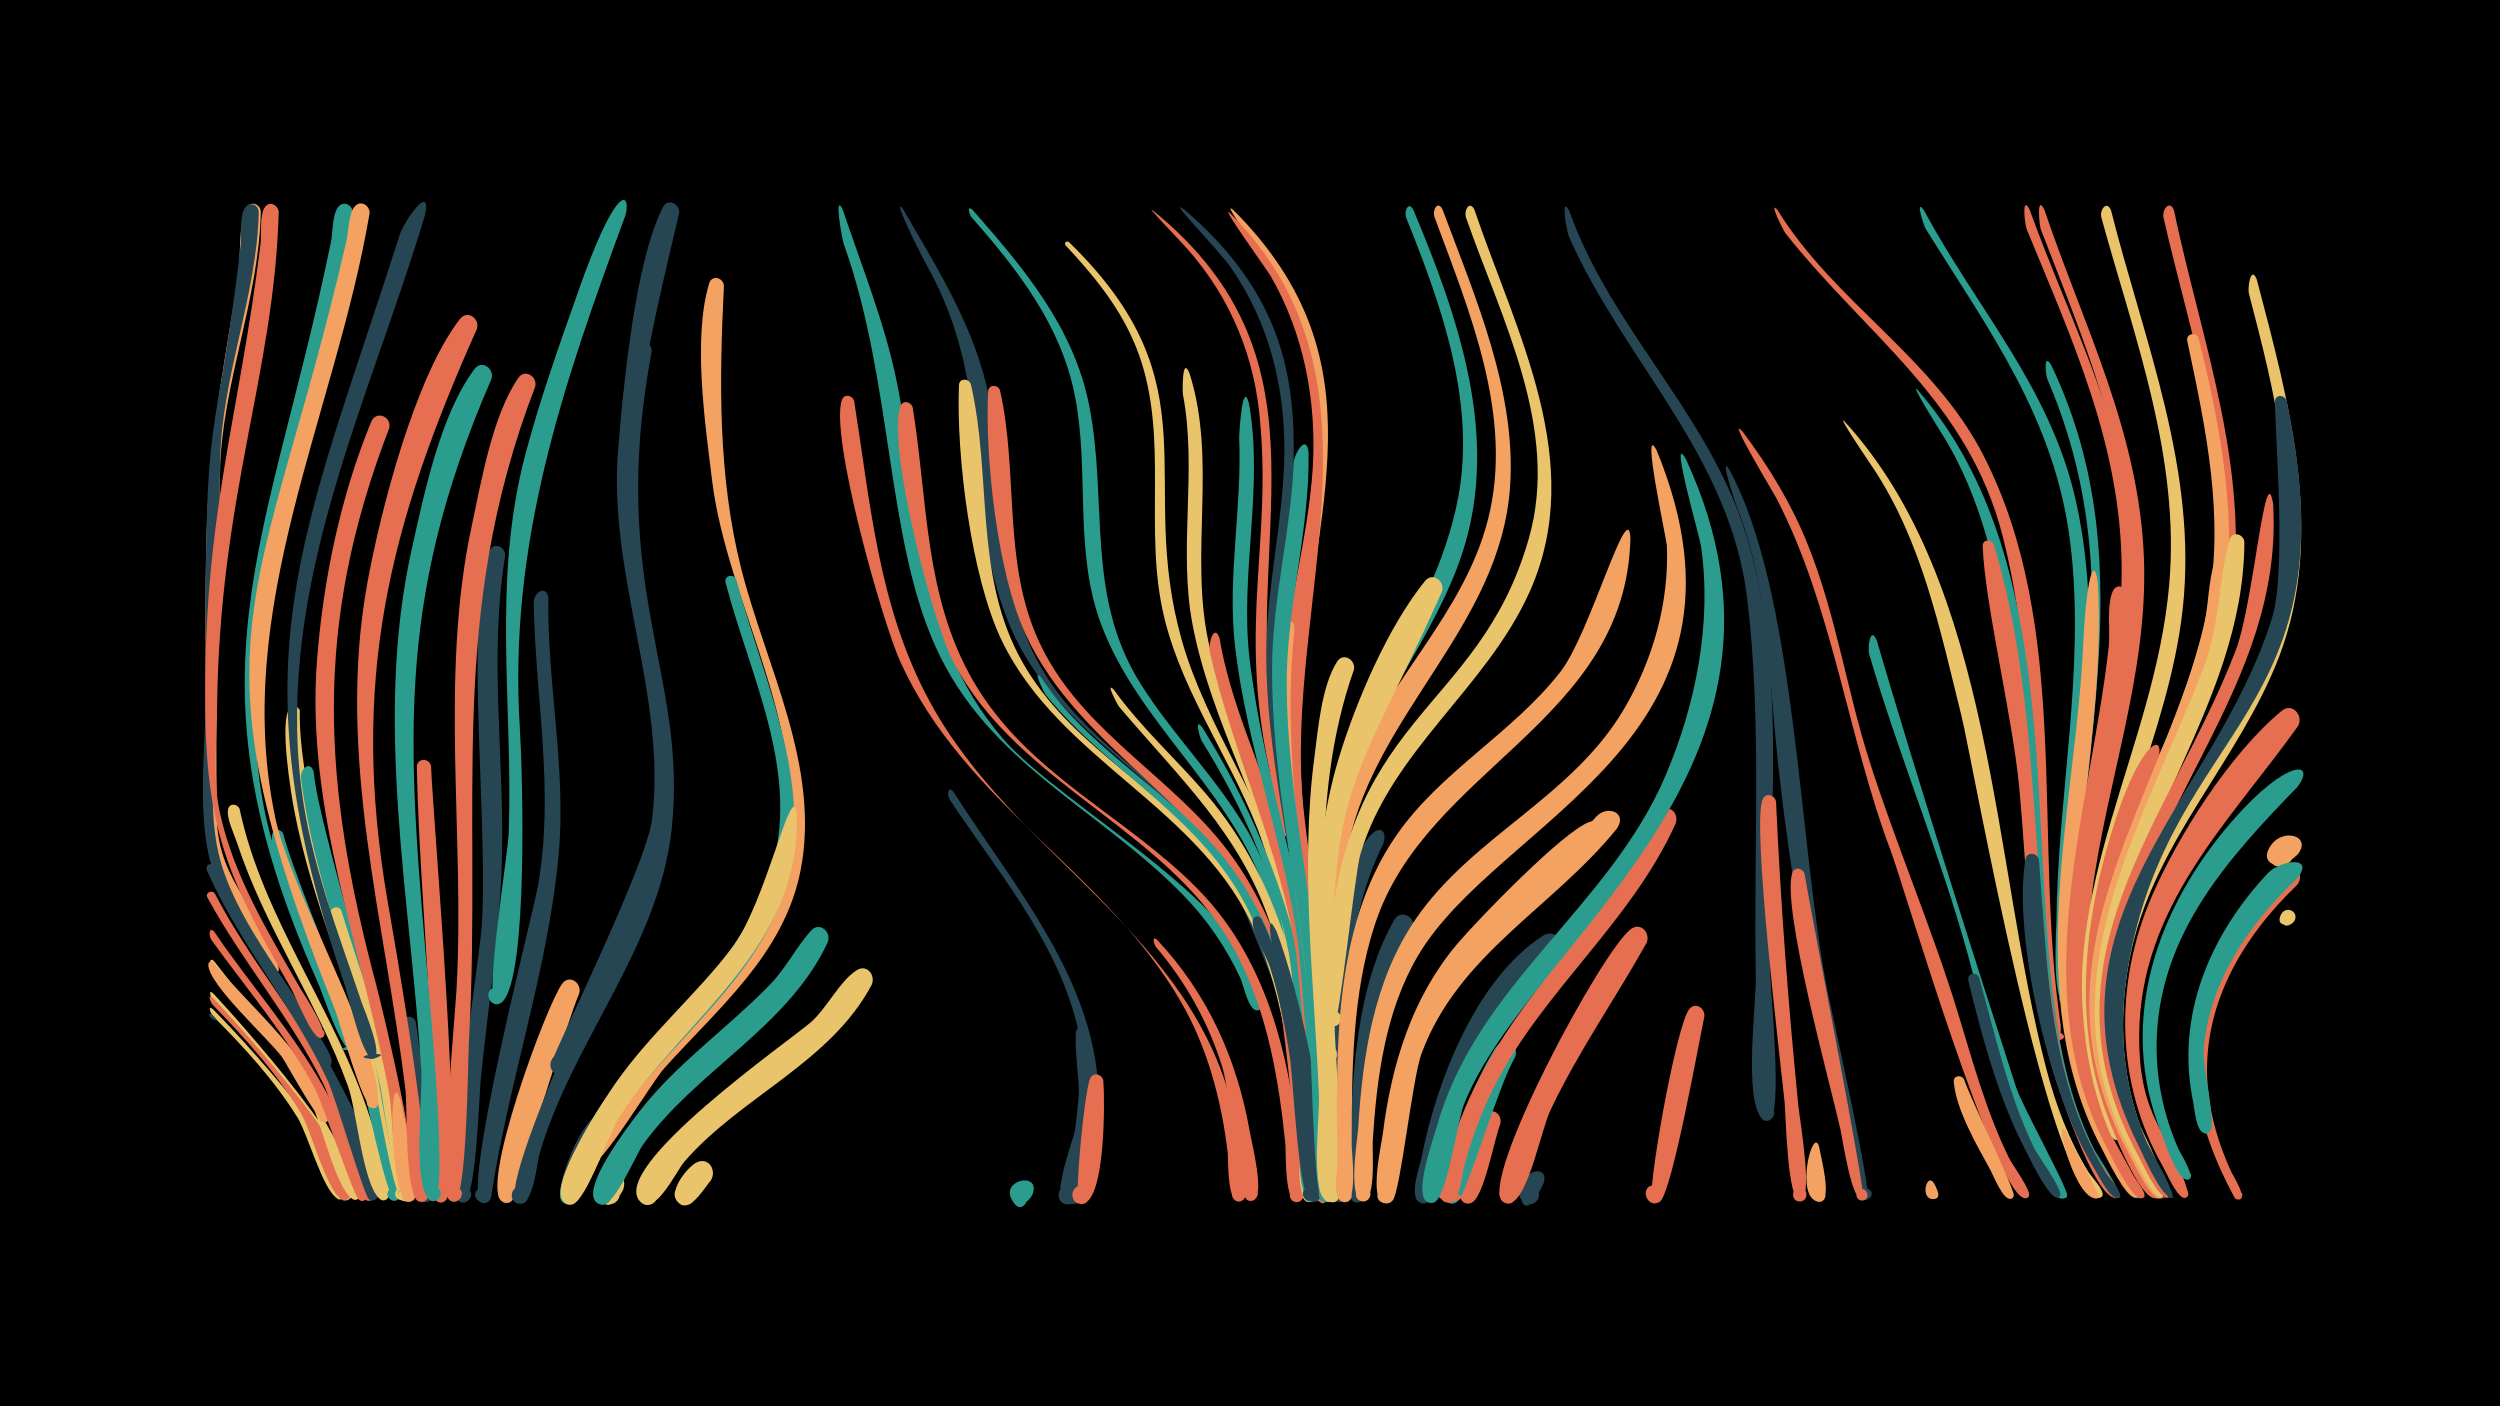 <svg width="1200" height="675" viewBox="-500 -500 1200 675" xmlns="http://www.w3.org/2000/svg"><path d="M-500-500h1200v675h-1200z" fill="#000"/><path d=""  fill="#2a9d8f" /><path d=""  fill="#f4a261" /><path d=""  fill="#e9c46a" /><path d="M-397.9-15.7c8.1 8 76.7 80.5 62.5 90.9-3.7 2.7-5.6-4.9-1.1-4.4 3.8 0.5 1.7 6.5-1.6 4.5-7.1-4.4-14.1-30.8-19.1-38.9-11.3-18.1-25.7-33.8-40.7-48.8-0.8-0.8-2.7-5.4 0-3.3z"  fill="#e9c46a" /><path d=""  fill="#f4a261" /><path d="M-397.7-23.2c8.3 8.8 80.5 88.2 65.2 98.9-3.3 2.3-5.8-3.8-1.9-4.6 4.6-0.8 2.9 7.1-0.9 4.6-7.9-5.2-14.8-34.3-20.4-43.5-11.7-19.2-26.7-35.8-42.1-52.1-1-1-2.5-5.6 0.1-3.3z"  fill="#e9c46a" /><path d=""  fill="#2a9d8f" /><path d="M-397.9-21.1c8.3 8.6 79.7 86.2 64.6 96.8-3.8 2.7-5.7-5.2-1.1-4.5 3.9 0.6 1.6 6.7-1.7 4.5-7.5-4.9-14.4-32.9-19.6-41.6-11.6-19.2-26.7-35.8-42.3-51.9-0.9-1-2.6-5.5 0.1-3.3z"  fill="#e76f51" /><path d="M-396.8-11.6c2.6 3.5-5.3-1.1-1.9-1.9z"  fill="#264653" /><path d="M-397.2-38.6c42.3 52.8 74.4 110.6 69.1 114-4.1 2.6-5.7-5.7-1-4.7 4.1 0.8 1.4 7.1-1.9 4.7-8.4-6-15-38.3-20.8-48.6-12.7-22.6-29.7-41.9-46.2-61.7-1.2-1.5-2-6.3 0.8-3.7z"  fill="#e9c46a" /><path d=""  fill="#f4a261" /><path d="M-397.5-37.9c15.5 19.2 51.1 49.1 55.1 74.4 0.6 3.8-6 2.3-3.8-0.8 1.9-2.7 5.6 1.3 2.7 3-2.9 1.7-18.4-27.3-21-31.1-6.1-8.6-35.9-35.2-35.5-44.7 0.1-1.4 1.7-1.7 2.5-0.8z"  fill="#f4a261" /><path d="M-397.1-52.7c16.8 24.9 37 47.3 51.9 73.7 3.5 6.2 27.6 50.7 20.4 55-3.7 2.2-5.9-4.5-1.7-5 5-0.6 2.7 7.9-1.3 4.8-2.4-1.8-17-45.4-20.9-52.9-13.7-25.9-32.8-48.1-49.8-71.7-1.4-1.9-1.3-6.9 1.4-3.9z"  fill="#e76f51" /><path d="M-396.9-71.1c16.4 31.7 40.3 58.8 56.5 90.7 3.3 6.5 26 52.2 18.8 56.4-3.8 2.2-6-4.8-1.6-5.2 5.1-0.4 2.5 8.1-1.5 4.9-2.6-2.1-16-46.9-19.8-54.8-15.5-32-39-58.9-55.9-90-1.3-2.4 2.1-4 3.5-2z"  fill="#e76f51" /><path d="M-396.6-84.1c6.8 16.5 95.2 149.6 76.7 159.9-4.6 2.5-5.7-6.5-0.7-5.2 4.3 1.1 1 7.7-2.4 4.9-2.4-2-16-49-19.8-57-16.4-35.3-42.2-65.2-57.9-100.7-1.2-2.8 2.7-4.3 4.1-1.9z"  fill="#264653" /><path d="M-374.8-398.4c-0.9 42.4-18.8 83.2-19.6 125.1-1.2 55.3-2.2 110.4-1.5 165.7 0.4 32.2 23.7 45.9 29.7 72.2 0.8 3.3-5.1 2.4-3.3-0.5 2-3.5 5.5 3 1.5 2.8-4.9-0.2-14.9-23.1-17.4-27.5-20.3-36.4-15.4-66-15.8-109.5-0.9-105.2 1.6-112 15.5-196.7 1.4-8.8-0.2-26.1 4.2-33.6 2-3.5 6.5-1.5 6.7 2z"  fill="#f4a261" /><path d="M-385-111.7c11.2 52.7 45.9 96.6 62.4 147.6 1.7 5.3 13.7 37 8 39.9-4.2 2.1-6.1-5.4-1.4-5.6 5.5-0.2 2.2 8.7-1.8 5.2-8.2-7.3-11-42.9-15.3-54.4-14.7-40.3-39.9-75.9-53.2-116.7-1.3-3.9-5.2-11.8-4.2-16 0.8-3 4.5-2.5 5.5 0z"  fill="#e9c46a" /><path d="M-375.8-398.2c-0.9 40.1-17.7 78.8-18.5 118.5-0.8 36.1-1.5 72.2-1.9 108.4-0.2 21.7-4.5 57.5 1.1 81 7.3 30.6 31.6 58.5 46.9 85.4 1.2 2.1 11.5 16.2 5.6 16.6-2.9 0.2-3-4.3-0.2-4.2 2.9 0.1 2.5 4.6-0.3 4.2-4.2-0.6-10.7-18.5-12.9-22.3-13.9-24.3-37.6-51-43.8-78.8-5.5-24.8-1.2-58.2-1.3-81.9-1.2-146.3 4.3-104.6 16.7-211.8 0.5-3.9-1.2-17.1 3.9-18.7 2.6-0.8 4.6 1.2 4.7 3.6z"  fill="#264653" /><path d="M-366.2-398.2c-2.2 77.8-28.5 136-29.6 237.9-0.1 14.8-2.1 34 1.1 49.3 6.5 30.9 23.1 58.1 38.6 85 1.5 2.6 15.6 23.6 10.1 24.2-2.8 0.3-3-4.2-0.2-4.1 2.8 0 2.5 4.5-0.2 4.1-4.2-0.5-11.5-19.5-13.7-23.4-29-50.8-40.9-74.4-41.4-135.1-0.8-93.2 16-137.1 26.6-222.9 0.5-4.3-0.7-14.5 2.4-17.8 2.5-2.6 6-0.3 6.3 2.8z"  fill="#e76f51" /><path d="M-364-99.7c6.8 27.8 64.8 157.6 55.7 174.5-2.3 4.3-8.4-1-4.5-3.9 3.9-2.9 7.2 4.4 2.5 5.4-3.9 0.8-15-55.2-17.3-62.4-6.6-20.9-45.3-97.8-41.7-113.5 0.7-3 4.4-2.5 5.3-0.1z"  fill="#2a9d8f" /><path d="M-356.1-159c-1.3 65.1 58.3 200.5 52 232.7-1 4.9-8.5 1.6-5.6-2.4 3.4-4.7 8.8 3.8 3.1 4.9-4.4 0.8-13.2-55.8-15.1-63.1-11.6-44.7-31.6-87.2-38.6-133.1-7.9-52.2 4-40.6 4.2-39z"  fill="#e9c46a" /><path d="M-349.4-129.3c2.8 32.7 55 189.6 46.5 204-2.5 4.3-8.6-1.3-4.6-4.2 4.1-2.9 7.3 4.8 2.4 5.7-4.4 0.8-13-58.4-14.8-65.9-11.2-45.8-29.9-89.6-35.6-136.7-0.6-4.7 4.7-8.9 6.1-2.9z"  fill="#2a9d8f" /><path d=""  fill="#2a9d8f" /><path d="M-336.1-62.8c8.4 28.5 39 110.9 33.5 137-1 4.9-8.6 1.5-5.6-2.6 3.5-4.7 8.9 4 3.1 5-5 0.9-10.8-48.1-12.3-54.8-6.2-28.2-16-55.3-23.7-83-0.9-3.4 3.7-4.5 5-1.6z"  fill="#e9c46a" /><path d="M-330.6-397.7c-12.5 93.4-59.3 182-43.9 278.7 5.5 34.6 21 65.8 35.1 97.5 1.3 2.9 13.5 25.7 7.1 25.6-11.7-0.1 11.6-5 1-0.2-4.4 2-14.2-28.1-16.1-32.2-66.3-148.8-23.8-209 6.2-355.3 1-4.6 0.6-13.2 3.5-17 2.6-3.5 7.2-0.8 7.1 2.9z"  fill="#2a9d8f" /><path d="M-322.6-397.6c-16.4 96.8-66.7 190.2-45.1 290.9 7.5 34.9 50.5 108.9 49.2 136.2-0.2 5-8.1 1.4-4.5-2.1 3.6-3.5 6.9 4.6 1.9 4.6-4.7 0-15.9-42.1-18.4-48.1-72.2-179.9-34.6-193.4 5.7-367.8 1.1-4.6 1-13.2 4-16.9 2.8-3.5 7.4-0.6 7.2 3.2z"  fill="#f4a261" /><path d="M-313.2-294.4c-36.7 95.2-32 170.6-6.2 267.2 2.7 10.2 25.4 103.3 16.3 103.8-4.4 0.2-4.3-6.7 0.1-6.4 5.1 0.3 2.8 8.4-1.8 6-6.2-3.3-6.8-42.3-8.2-50.2-12.8-70.6-40.5-136.4-34.8-209.5 3-38.4 11.3-78.4 26-114.1 2.3-5.6 10-2.4 8.6 3.2z"  fill="#e76f51" /><path d="M-307.6 28.5c1.2 6 10.9 48.1 3.8 48.4-4.3 0.2-4.3-6.6 0-6.4 4.3 0.2 3.6 7-0.7 6.4-8-1.3-9.7-69.4-3.1-48.4z"  fill="#f4a261" /><path d="M-300.4-9.4c1.6 11.5 11.4 79 7.4 84.9-3 4.4-9.1-2-4.5-4.7 4.6-2.7 7.4 5.7 2.1 6.2-6.9 0.7-5-25.4-5.4-29.9-1.3-17.6-7.7-39.1-5.8-56.4 0.4-3.8 5.3-3.3 6.2-0.1z"  fill="#264653" /><path d="M-293.1-132.2c1.1 27.5 16.1 196.3 7.3 208-3.3 4.4-9.3-2.5-4.4-5.2 4.9-2.6 7.4 6.2 1.8 6.6-6.3 0.4-4.7-66.9-4.9-75.4-1.3-44.5-5.8-89.1-6.6-133.6-0.1-4.5 6.1-4.5 6.8-0.4z"  fill="#e76f51" /><path d="M-295.9-397.1c-27.1 90.4-71.5 177.8-59.5 275 4.4 35.8 17.6 69.3 29 103.3 1.1 3.3 11.7 27.8 4.7 27.1-13.3-1.3 13.7-4.5 1.1-0.1-5 1.7-12.3-30.4-13.8-35-53.3-157.2-21.2-212.1 26.5-361.2 1.6-5 14.9-24.9 12-9.1z"  fill="#264653" /><path d=""  fill="#f4a261" /><path d="M-271.1-342.1c-42.7 95.7-60.9 169.3-42.9 274.4 2.4 13.9 25.7 144.6 16.4 144.6-5.3 0.1-3.5-8.5 1.4-6.3 4.1 1.9 0.8 8.2-3.1 5.8-6.5-3.9-5.1-45-6.1-53.3-9.8-81.3-33.1-159.6-18.5-242 6.2-34.8 23-100.2 44.7-128 3.6-4.6 9.7-0.1 8.1 4.8z"  fill="#e76f51" /><path d="M-264.1-318.1c-47.5 109.1-39.9 179.3-30 294.1 0.9 10.5 9.3 100.8 2.2 100.5-5.4-0.1-3.3-8.9 1.6-6.5 4.9 2.4-0.8 9.5-4.2 5.3-7.5-9.4-2.5-49.1-3.3-61.8-5.2-82.8-22.9-167.5-4.6-249.7 5.8-26 13.8-65.1 30.2-86.7 3.5-4.6 9.6-0.2 8.1 4.8z"  fill="#2a9d8f" /><path d="M-257.5-233.4c-7.8 47.7-0.6 95.3-1.5 143.2-0.7 36.1-6.6 71.9-10.2 107.8-0.8 7.5-2.2 60.4-8.7 59.6-5.8-0.7-2.7-9.9 2.3-6.8 5 3-1.7 10.1-4.9 5.2-5.7-8.5 9.5-109.2 11.3-126.6 4.7-43.9-8.6-153.5 4.1-184.5 1.8-4.5 7.7-2.2 7.6 2.1z"  fill="#264653" /><path d=""  fill="#e76f51" /><path d="M-243.1-314.4c-42.6 110.8-25.5 199.3-31.8 313.8-0.5 8.8-0.9 78-7.3 77.4-5.7-0.5-2.9-9.6 2.1-6.7 5 2.9-1.4 9.9-4.7 5.2-4.3-6 3.1-86.5 3.9-99.9 4.2-73.7-8.3-150.3 7.3-222.8 4.6-21.3 9.9-53.1 22.4-71.2 3.2-4.6 9.3-0.6 8.1 4.2z"  fill="#e76f51" /><path d="M-236.8-213c-0.6 41.4 8.8 82.4 4.9 123.8-5.1 54.8-24 108.6-32.3 163.3-1.1 7.2-11.6 1.1-6.3-3.4 5.5-4.6 9.4 7.2 2.2 6.8-11.6-0.7 23.7-137 26.4-151.7 8.3-45.8-1.2-90.5-1.9-136.5-0.1-5.2 6.2-8.7 7-2.3z"  fill="#264653" /><path d=""  fill="#f4a261" /><path d="M-222-23.1c-5.4 12.4-32 99.1-32.3 99.4-4.7 4.3-10-4.8-3.9-6.8 7.1-2.3 6.3 10.6-0.5 7.4-11.9-5.6 21.1-94.9 28.6-104.8 3.5-4.6 9.6-0.2 8.1 4.8z"  fill="#f4a261" /><path d=""  fill="#2a9d8f" /><path d="M-207.9 42.5c-3.7 6.3-11.7 33.4-17.9 35.1-6.8 1.9-7.5-9.8-0.5-8.7 7 1.1 2.7 12.1-3.2 8.1-6.4-4.3 9.8-43.2 17.9-42 3.8 0.5 5 4.3 3.7 7.5z"  fill="#264653" /><path d="M-200.9 71.1c-1.6 3.2-7.2 11.8-10.7 4.2-2.3-5 4.7-9.3 8.1-4.9 3.4 4.4-2.6 10.1-6.8 6.5-10.1-8.6 13.8-19.2 9.4-5.8z"  fill="#e9c46a" /><path d=""  fill="#f4a261" /><path d="M-187.2-331.3c-21.4 114 17.6 154.6 9.6 229.3-6.1 56.5-47.9 102.1-63.5 156.1-1.3 4.6-2.9 25.6-10.3 23.6-4.6-1.2-3.6-8.3 1.3-8.1 5.6 0.2 4.7 9-0.8 8.2-15.7-2.4 60.9-157.5 64.4-174.3 11.6-56.4-17.3-113-16.3-169.8 0.4-19.7-0.3-49.1 7.9-67.4 2-4.5 7.9-2 7.7 2.4z"  fill="#264653" /><path d=""  fill="#e9c46a" /><path d="M-199.7-396.9c-30.1 81.6-56.3 157.8-50.8 245.9 1.3 20.4 4.3 119.9-8.4 131.9-4.7 4.4-10.1-4.7-4-6.8 6.1-2 7.1 8.5 0.8 7.8-5.7-0.7 6-72.5 6.3-82.2 2.1-62.2-8.2-120.7 8.1-182.1 7-26.2 16.1-51.8 25.1-77.3 18.6-53.2 25.5-48.2 22.9-37.2z"  fill="#2a9d8f" /><path d="M-174-397.6c-10.4 43.8-21.5 89-23.1 134.2-4.3 115.6 47.9 127.2-16.8 249.9-3 5.6-10.9 30-18 29-7.5-1.1-3-12.8 3.3-8.7 7.4 4.8-5.2 13.7-7.2 5.1-0.7-2.8 46-95.8 48.8-118.7 7.2-59.2-21.3-117-16.3-177.2 2.5-30.1 8-90.2 21.5-116.5 2.3-4.6 8.3-1.7 7.8 2.9z"  fill="#264653" /><path d="M-158.8 66.6c-3 3.3-11 17.8-16.5 9.5-3.4-5.1 3.6-11 8-6.7 4.4 4.3-1.2 11.5-6.4 8.3-7.1-4.3 3.7-17.9 8.4-19.9 5.7-2.4 9.4 4.2 6.5 8.8z"  fill="#e9c46a" /><path d="M-152.5-362.8c-2.3 45.4-2.9 91.1 8.2 135.4 11.9 47.2 38.3 95.1 28.6 145.1-7.9 40.3-39.4 66-65.5 95.1-5.8 6.4-30.6 48.2-36.3 47.1-7.6-1.4-2.7-13.2 3.6-8.7 7.4 5.2-5.7 13.8-7.5 4.9-4.3-21 92.1-104.4 99.3-149.1 9.6-59.5-28.9-118.2-36.1-176.4-3.3-27.1-9.4-68.1-1.4-94.6 1.3-4.3 6.9-2.7 7.1 1.2z"  fill="#f4a261" /><path d="M-146.5-221.7c13.8 52.6 42.9 107.6 18.1 161.7-19.4 42.3-61.4 68.9-83.3 110-2.7 5.1-9.6 30.7-16.8 27.9-4.8-1.9-2.8-9.4 2.4-8.6 6 1 4 10.3-1.9 8.7-8.8-2.4 3-22.5 4.9-26.8 22.2-49.4 75.4-79.6 92.5-130.9 15.9-48-9.2-94.8-21.1-140.6-0.9-3.5 3.9-4.6 5.2-1.4z"  fill="#2a9d8f" /><path d=""  fill="#e9c46a" /><path d=""  fill="#264653" /><path d=""  fill="#f4a261" /><path d="M-117.5-108.9c1.6 64.4-53.2 96.5-85.1 144.8-4.7 7.1-15.9 40.2-22.5 42.1-6.8 1.9-7.5-9.9-0.5-8.7 7 1.2 2.6 12.1-3.2 8.1-10.1-6.8 19.7-51 24.7-58.1 16.3-23.1 37.9-41.6 55.1-63.8 16.9-21.8 29.4-84.3 31.5-64.4z"  fill="#e9c46a" /><path d=""  fill="#e9c46a" /><path d="M-102.7-47.7c-18.9 40.7-63.1 61.5-88.7 97.2-3.7 5.2-13.4 29.5-19.9 28.7-6.3-0.9-4.5-10.8 1.8-9.3 7.3 1.8 1.8 12.9-4.1 8.3-8.2-6.6 15.8-37.5 20.3-43.4 18.1-23.5 42.6-40.2 63.1-61.4 7.6-7.9 12.4-17.8 19.5-25.7 4-4.5 10 0.6 8 5.6z"  fill="#2a9d8f" /><path d="M-95.5-399.4c9.2 27.5 20.2 54.4 26 82.9 12.2 60.6 7.8 120.5 50.5 170.6 28.6 33.5 122.8 82.2 124.7 128.4 0.2 3.8-6.1 2.7-4.7-0.8 1.7-4.2 7.3 1.3 3.3 3.1-4.7 2.1-7.5-12.2-8.7-14.8-7-15.2-16.5-29.1-28.3-41-40.6-41.3-93-62.7-118.2-118.5-23.9-52.8-20.5-127.6-44.1-193.4-0.8-2.1-4.9-25.5-0.5-16.5z"  fill="#2a9d8f" /><path d="M-90-307.5c7.9 49.9 11.7 99 36.3 144.3 40.5 74.7 127.4 111.2 146.2 198.8 1.2 5.7 9.7 38.6 3.2 40.9-3.6 1.3-6.1-3.8-2.9-5.8 3.8-2.4 7.2 3.7 3.2 5.7-7.3 3.6-6.3-20-6.7-23.2-3.1-25.4-9.7-50.4-22.6-72.6-36.2-62.2-104-95.3-134.6-163.1-8.6-19-33.9-108.2-28-125.5 1.1-3.2 5.1-2.3 5.9 0.5z"  fill="#e76f51" /><path d="M-81.6-27.3c-19.9 37.5-62.9 53.7-89.9 84.9-3.7 4.3-13.2 24.5-20.2 20-5.8-3.7 0.5-12.4 5.8-8.1 5.3 4.3-1.9 12.3-6.7 7.4-16.2-16.2 71.8-77.5 81.9-86.3 7.5-6.6 14.1-20.2 22.1-25 4.8-2.9 9 2.6 7 7.1z"  fill="#e9c46a" /><path d="M-66.5-399.5c17 29.2 35 57.6 41.5 91.4 9.5 49.4 0.4 98.4 33.1 141.1 23.5 30.6 58.6 49.3 82 80 5.2 6.8 38.5 61.2 28.3 67-3.8 2.2-6-4.8-1.6-5.2 5.1-0.4 2.5 8.2-1.5 4.9-3.2-2.6-21.2-56.3-31.8-70.1-30.5-39.8-79-61.3-99-109.8-23.8-57.7-5.5-111.3-39.5-172.2-4.8-8.6-17.4-34.9-11.5-27.1z"  fill="#264653" /><path d=""  fill="#e9c46a" /><path d="M-61.9-304.4c7.3 45 5.5 90.5 29 131.2 26 44.9 72.8 64.3 107.9 100 35.4 36.1 45.2 86.1 49.6 134.7 0.3 3.3 4 15.4-2.2 15.5-3.8 0.1-4.6-5.6-0.8-6.5 3.7-0.9 5.6 4.5 2.2 6.2-7.4 3.7-6.5-23.6-6.8-27.3-3.1-30.8-8.4-62.3-22.7-90.2-31.1-60.9-104.9-80.6-136.8-141.7-9.9-19-31.9-103.8-25.3-122.5 1.1-3.2 5.1-2.2 5.9 0.6z"  fill="#e76f51" /><path d="M-33.2-399.3c24.7 28.1 48.8 56.6 56.1 94.4 9 46.3-2 91 24.7 133.3 15.6 24.8 36.9 45.5 51.6 71.1 4.9 8.5 36.6 75.8 25.4 81.2-4.3 2.1-6.1-5.6-1.4-5.6 5.5-0.1 2.1 8.9-1.9 5.1-2.6-2.4-12.5-49.2-15.8-57.6-18-45.8-59.5-76.8-76.8-122.5-13.5-35.8-5.5-73.7-12.8-110.4-6.7-33.7-27.4-60.2-49.6-85.5-1.1-1.2-2.3-6 0.5-3.5z"  fill="#2a9d8f" /><path d="M53-399.3c91.9 74.2 40.7 160.6 59.8 257.3 1.1 5.4 11.7 42.8 5.9 43.6-3.9 0.6-4.5-5.7-0.5-5.8 3.4-0.1 4.1 4.9 0.8 5.7-6 1.5-8.9-28-9.8-32.5-15.1-71 1.9-109.5-4.8-171.3-3.4-31.4-16.7-60-38.6-82.7-1.6-1.7-15.3-16-12.8-14.3z"  fill="#e76f51" /><path d="M-42.4-120c34.1 53.2 79.9 103.3 67.9 171.4-1 5.5-2.5 24.3-8.8 26.2-7.9 2.4-6.6-12 0.8-8.3 7.4 3.7-3.4 13.3-6.2 5.5-0.5-1.5 11.6-59.6 5.5-83.6-10.2-40.4-38.3-73.3-60.9-107.3-1.4-2.1-1-7.1 1.7-3.9z"  fill="#264653" /><path d="M-34-315.6c10 43.2 1.8 88.9 22.7 129.6 21.4 41.5 64.1 61.3 94 95.1 35.5 40.1 43.6 94.8 47.7 146.3 0.3 3.9 4.7 21.5-1.9 21.6-3.9 0-4.5-5.7-0.8-6.6 3.8-0.9 5.6 4.6 2.1 6.3-7.6 3.6-6.1-23.3-6.4-26.8-2.8-34.2-6.9-69.3-20.3-101.3-25.6-61-94.1-82.8-122.3-141.2-14.6-30.4-21.9-88.7-20.5-122.5 0.1-3.5 4.7-3.4 5.7-0.5z"  fill="#e9c46a" /><path d=""  fill="#e9c46a" /><path d="M-20-312.6c9 39.9 1.1 82.1 18.6 120.3 18.4 40.2 57.7 61.4 85.4 94 33.2 39 42.4 90.3 46.8 139.7 0.5 5.4 5.8 32.9 0.1 34.9-5 1.7-6-7-0.8-6.4 6.1 0.6 1.2 10.2-2.8 5.5-6.5-7.6-7.9-93-21-127.8-23-61.2-87.9-85.9-114.2-143.6-13.3-29-19.4-84.2-17.8-116.1 0.2-3.5 4.8-3.4 5.7-0.5z"  fill="#e76f51" /><path d=""  fill="#2a9d8f" /><path d="M-4.4 73.3c-5.1 9.9-14.7 0.8-8.7-3.8 12.3-9.5 6 20-1.3 6.2-5.2-9.6 14.2-13.4 10-2.4z"  fill="#2a9d8f" /><path d="M-0.4-175c22.3 34.1 59.7 53.1 85.6 83.9 34.3 40.9 41.8 95.7 45.8 147.1 0.3 3.7 4.5 20.8-2 20.9-3.9 0-4.5-5.7-0.8-6.6 3.8-0.9 5.6 4.6 2.2 6.2-7.6 3.6-6.4-26.8-6.8-30.8-3-36.3-7.8-73.9-23.6-107.2-21.9-45.8-67.2-67-98-104.9-1.1-1.3-6.6-13.3-2.4-8.6z"  fill="#2a9d8f" /><path d=""  fill="#e76f51" /><path d="M13.1-383.8c70.8 68.9 32.2 113.1 54.1 190.9 12 42.3 39.7 78.1 51.8 120.8 3.7 13 27.7 117.4 14.8 121.8-5.9 2-5.3-8.7 0.3-6.1 5.6 2.6-2.1 10-4.4 4.2-6.9-16.9-7.5-102.6-26.2-150.3-14.4-36.8-39.2-69.4-46.3-108.9-7.6-42.1 4.6-85.4-13.5-125.8-7.7-17.2-19.4-31.3-32.2-45-1-1.1 0.5-2.5 1.6-1.6z"  fill="#e9c46a" /><path d="M22.1-4.6c2.5 10.4 8.1 83.7-9.9 82.7-6.1-0.4-5-10 1.1-8.9 6 1 3.9 10.5-2 8.7-7.7-2.2 5-33.4 6-39.9 2.2-14.5-1.5-27.9-0.9-42.1 0.2-3.5 4.7-3.4 5.7-0.5z"  fill="#264653" /><path d="M29.6 18.8c0.7 8.3 1.3 59.3-10.7 59.1-5.9-0.1-5.3-9.4 0.6-8.7 5.9 0.7 4.3 10-1.5 8.6-2.6-0.6 2.5-54.3 5.3-60.2 1.6-3.3 5.8-1.9 6.3 1.2z"  fill="#e76f51" /><path d="M34.6-169c12.9 18 29.5 32.9 43.9 49.6 39.2 45.6 49.7 103.1 54.3 161.4 0.4 5.3 5.6 32.3-0.1 34.2-5.9 2-5.3-8.8 0.3-6.1 5.6 2.6-2.2 10-4.5 4.2-6.3-15.7-7.1-95.4-18.9-131.3-14.2-42.9-44-70.1-72.3-103.6-0.9-1-7-12.7-2.7-8.4z"  fill="#e9c46a" /><path d=""  fill="#264653" /><path d="M68.6-399.3c79.9 68.5 44 138.3 46.3 225.9 1.5 57 16.4 113.7 20.7 170.6 0.3 4.2 4.2 17.5-1 19.4-4.3 1.5-6.2-5.4-1.9-6.4 4.4-1 5.6 6 1.2 6.5-5.9 0.7-7.8-54.6-8.7-61.9-5.1-46.8-17.5-93.8-17.4-141 0.1-32.7 8.5-64.6 8.7-97.3 0.2-31.2-7.6-62-25.5-87.8-6.8-9.8-32.1-35-22.4-28z"  fill="#264653" /><path d="M55.4-48.9c24.3 25.9 38.5 57.5 44.5 92.2 0.9 5.2 7.5 30.7 1.7 32.9-5.7 2.1-5.4-8.4 0.2-6.1 4.8 2-0.2 9-3.7 5.2-2.6-2.9-8.3-53.3-11.3-62.8-6.6-21.4-17.4-40.8-31.9-57.9-0.9-1.1-2.3-5.9 0.5-3.5z"  fill="#e76f51" /><path d="M91.9-399.3c73.7 73.6 36.9 145 32.3 232.5-2.7 52.4 8.1 105.5 11.9 157.7 0.3 3.5 3.5 15-1.3 16.7-4.3 1.5-6.2-5.4-1.9-6.4 4.4-1 5.6 6 1.2 6.5-5.1 0.6-17.5-157.4-17.1-174.1 1-38.4 13.9-75.2 15.4-113.5 1.3-32.1-5.8-64.6-22.7-92.1-0.7-1.1-24.7-33-17.8-27.3z"  fill="#f4a261" /><path d="M71-320.7c13.3 42.1-0.1 86.3 9.1 129 5.7 26.4 18.1 50.6 27.6 75.6 21.5 56.4 26.7 116.6 29.9 176.5 0.2 3.8 3.4 14.3-1.7 16-4.3 1.4-6.2-5.5-1.8-6.5 4.5-1 5.6 6.2 1.1 6.7-1.9 0.2-14.4-124.8-17.3-138.7-9.8-47.8-36.2-90.1-45.4-137.7-7.1-36.7 2.3-74.2-4.7-110.9-0.2-1-0.5-19.3 3.2-10z"  fill="#e9c46a" /><path d="M77-151c35 56.5 51.6 111.3 57 177.6 0.6 6.7 6.9 47.7 0.7 49.8-5.9 2-5.3-8.8 0.4-6.3 4.8 2.2-0.5 9.3-4 5.2-3.7-4.4-9.3-101.9-12.5-118-7.4-37-21.9-69.7-41.8-101.7-0.7-1.1-3.8-11.6 0.2-6.6z"  fill="#2a9d8f" /><path d="M85.4-193.6c5.1 30.7 18.9 59 28.2 88.5 17.9 56.2 21.8 115.4 24.7 174 0.1 1.9-1.4 13.3-6 6.6-7-10.5 15.7 0.2 3.2 1.5-3.7 0.4-11.4-106.8-13.3-119-7.7-50.7-30.3-95.6-41.5-145-0.9-3.9 2.1-14.2 4.7-6.6z"  fill="#e76f51" /><path d="M90.3-397.8c81 80.8 25.2 188 35.4 286.2 3.1 29.8 19.8 135.1 13.3 157.7-1.7 6-10.4-0.6-5-3.8 4.6-2.7 7.4 5.7 2.1 6.3-2.9 0.3-20.9-202.5-20-223.4 1.5-33.8 11.8-66.4 14-100.2 2-32.1-4.1-64.7-20.3-92.7-1.3-2.3-24.5-34.4-19.5-30.1z"  fill="#e76f51" /><path d="M99.5-306.4c7.2 40.8-4.5 81.8 0.3 122.7 7 59.3 28.4 115.5 34.1 175.5 1.1 11.1 8.3 78.2 4.6 83.6-3 4.4-9.1-2.1-4.5-4.9 4.6-2.7 7.4 5.7 2.1 6.3-3.8 0.4-11.3-111.2-13-123.8-6.6-48-24.5-94-30.2-142-4-33.9 3.4-67.3 1.9-101.2 0-1.1 1.5-28.3 4.7-16.2z"  fill="#2a9d8f" /><path d="M105.5-58.9c13.3 26.8 34.1 104 26.4 132.9-1.4 5.1-9.1 1.1-5.7-3 3.9-4.7 9.1 4.7 2.9 5.4-5.5 0.7-8.6-59.3-9.7-67.1-2.3-15.4-5.3-30.8-10-45.6-1.3-4.1-9.9-19.2-7.8-22.8 1-1.6 3-1.2 3.9 0.2z"  fill="#264653" /><path d="M112.8-52.8c10.1 26.4 28 100.4 20.8 127.2-1.4 5.1-9.2 1-5.8-3 4-4.7 9.1 4.7 3 5.5-6 0.7-7.5-53.3-8.4-60.6-2.7-23.1-19.9-90-9.6-69.1z"  fill="#264653" /><path d="M121.4-197.6c-9.3 78.1 18.1 186.4 18.8 271.1 0 6.4-9.9 2.6-6-2.1 4.1-4.7 9.1 5 2.9 5.6-5.8 0.6-7.4-75.8-8-85.2-4.4-60.9-20.7-123.6-15.8-184.7 0.4-5.4 7.9-14.1 8.1-4.7z"  fill="#f4a261" /><path d="M128.1-283c0.7 37.8-10.7 74.4-10.5 112.2 0.4 52.5 13.1 105 17.5 157.4 0.8 9.7 8.2 90.5 1.5 90.4-5.4-0.1-3.4-8.7 1.5-6.4 4.8 2.3-0.6 9.3-4 5.2-3.7-4.4-5-82.2-6.1-94.7-4.4-53.6-17.8-107.5-17.4-161.3 0.2-32.8 9.1-64.7 10.3-97.4 0.2-4.3 6.1-14.6 7.2-5.4z"  fill="#2a9d8f" /><path d="M178.4-399.3c21.6 51.6 41.7 108.9 23.6 164.5-13.3 40.8-43 73.7-54.2 115.5-2 7.5-6.9 60.3-11.4 59.8-4.9-0.4-3.8-8.1 1-7.1 5.6 1.1 1.8 9.8-2.8 6.5-4.2-3.1-1-16.2-0.7-20.6 5-77.2 50.3-110.1 65.1-175.9 10.6-47.2-6.5-95.4-24-138.8-1.2-3.1 1-8.3 3.4-3.9z"  fill="#2a9d8f" /><path d="M142 58.9c0.1 4 3.3 15.9-1.9 17.5-5.1 1.6-6-7.3-0.6-6.6 4.6 0.6 3.3 7.8-1.2 6.7-12.4-3 1.9-29.3 3.7-17.6z"  fill="#f4a261" /><path d="M149.9-178.6c-22.1 62.7-13.2 129.8-10.4 194.8 0.3 7.2 5.4 60.8-1.2 60.7-5.4-0.1-3.3-8.8 1.5-6.4 4.9 2.3-0.7 9.4-4.1 5.2-6.4-7.8-2.2-39.4-2.6-49.8-2.2-53.6-9.2-109-2.2-162.4 1.8-13.6 3.4-34 10.9-45.9 2.9-4.6 9-1 8.1 3.8z"  fill="#e9c46a" /><path d=""  fill="#e76f51" /><path d="M164-95c-19.7 39.3-18.4 86.7-18.1 129.6 0 5.8 3.6 42.6-3 42.4-4-0.1-4.5-6.1-0.6-6.8 4.6-0.9 5.6 6.4 0.9 6.8-5.8 0.4-3.9-9.9-3.9-12.6-0.9-43.6-3.2-89.3 6-132.2 8.3-38.9 22.2-38.5 18.7-27.2z"  fill="#264653" /><path d="M171.1-160.4c-36 59-30.7 127-28.9 193.4 0.2 7.1 5.4 39.1-0.2 43.2-4.4 3.2-8-5-2.7-6.1 5.3-1.1 5.1 7.9-0.1 6.6-6.9-1.7-4-50.2-4.2-57.7-1.3-50.2-5.7-104.1 11.8-152.1 3.2-8.8 8.9-29.1 17.2-34.3 4.8-3 9.1 2.4 7.1 7z"  fill="#264653" /><path d="M178.1-53.6c-18.6 30.7-23.8 128.9-24.2 129.4-3.4 4.4-9.4-2.7-4.4-5.3 5.8-3 7 8.3 0.7 6.5-6.6-1.9-2.1-32.1-1.8-37.8 1.5-32.7 4.4-68.6 20.8-97.6 3.3-5.8 11.2-1 8.9 4.8z"  fill="#264653" /><path d="M192.4-399.5c15.7 42.2 35.7 87.7 32.4 133.6-4.8 66-63.8 107.6-77.4 170.7-2.4 11.3-6.7 104.8-9 104.7-4.7-0.2-4-7.5 0.6-6.9 4 0.6 3.8 6.6-0.2 6.9-14.7 1.1 4.8-126.5 10-139.6 16.8-43 53.8-75 65.4-120.4 12.6-49.3-8.7-99.5-25.6-145.2-1.2-3.3 1.4-8.4 3.8-3.8z"  fill="#f4a261" /><path d="M192.1-215.9c-41.9 93.5-54.7 91.2-51.9 201.3 0.3 12 5.7 85.2 2.1 90.2-3.1 4.4-9.2-2.2-4.5-4.9 5.5-3.2 7.1 7.7 0.9 6.3-6.7-1.6-3.9-43.4-4.2-50.3-1.7-53.3-7.7-110.6 8-162.4 8.1-26.9 23.6-63.4 41.5-85.4 3.7-4.6 9.8 0.2 8.1 5.2z"  fill="#e9c46a" /><path d="M207.7-399.4c19.9 58.8 54.3 121.2 26.6 183.3-20.8 46.6-66.5 76.2-81.3 126.1-2.8 9.4-10.1 82.7-12.9 82.6-4.8-0.3-3.9-7.9 0.8-7.1 4.7 0.8 3 8.2-1.6 6.9-6.1-1.8-2.2-22.4-2-27 5-123.7 72-121.2 96.5-206.8 15.1-52.6-13.2-105.6-30.1-154.1-1.2-3.5 1.7-8.5 4-3.9z"  fill="#e9c46a" /><path d=""  fill="#e9c46a" /><path d=""  fill="#264653" /><path d="M220.1 39.7c-2.8 6.7-7.8 35.4-13.9 37.7-6.3 2.3-7.8-8.7-1.2-8.2 6.7 0.5 3.4 11.2-2.4 7.9-5.9-3.3 5.7-43.8 13.2-43.7 3.5 0 5.1 3.3 4.3 6.3z"  fill="#e76f51" /><path d="M227.2 7.6c-7.6 12.2-22.9 65-27.5 69-5.8 5-10.2-7.6-2.5-7.2 6.6 0.3 3.7 10.8-2.1 7.8-10.6-5.5 17-68.5 24-75.8 4.4-4.5 10.3 1.1 8.1 6.2z"  fill="#2a9d8f" /><path d=""  fill="#2a9d8f" /><path d="M241.1 67.5c-0.6 1.7-8.6 18.9-11.2 7.1-1.1-5.1 6.2-7.6 8.4-2.8 2.2 4.7-4.5 8.7-7.6 4.6-8-10.5 13-20.7 10.4-8.9z"  fill="#264653" /><path d="M248.1-42c-22.2 23.1-41.7 46.9-51.9 77.7-1.9 5.8-8 45.5-14.9 41.4-4.6-2.7 0-9.8 4.3-6.6 3.7 2.7 0.2 8.7-3.9 6.8-5.8-2.6-0.2-17.3 0.6-21.5 6.9-35.7 25.9-85.9 58.4-106.7 6-3.8 11.1 3.9 7.4 8.9z"  fill="#264653" /><path d="M253.2-398.9c19.2 54.4 63.8 94.8 82.8 149.1 23.2 66.1 12.4 146.6 13.6 215.6 0.2 8.8 6.3 69.8-0.4 72-6 1.9-5.2-9.1 0.5-6.3 4.9 2.4-0.7 9.4-4.2 5.2-8.5-10.4-2.5-54.3-2.7-68-1.2-60 3.1-122.1-4.2-181.8-8.4-68.3-58.6-112.9-85.5-173.2-1.1-2.4-4.2-20.6 0.1-12.6z"  fill="#264653" /><path d=""  fill="#f4a261" /><path d="M269.1-96c-31.3 34.7-72.5 56.4-88.7 102.9-6.2 17.8-9.2 36.5-10.9 55.2-0.3 3.1 1 18.4-6.3 15-3.9-1.8-1.8-7.9 2.5-7 4.2 1 3.4 7.4-0.9 7.3-8.1-0.1-1.6-28.6-1-33.6 4.2-33.1 14-65.2 35.9-91 9.8-11.5 50.8-54 63.3-58.3 6-2.1 9.3 5 6.1 9.5z"  fill="#f4a261" /><path d="M276.2-102.4c-30.6 38-76.2 60.2-93.9 108.2-4.4 12-10.1 66.2-13.8 70.4-4.5 5.2-10-5.5-3.1-6.2 6.9-0.6 3.5 10.9-1.9 6.6-5.2-4 0.6-26.8 1.3-32.8 10.7-80.5 52.6-97.1 101.3-151.7 5.2-5.9 15.2-2.2 10.1 5.5z"  fill="#f4a261" /><path d="M282.6-241.7c-2 88.2-98 110.3-122.6 185.3-11.1 33.7-11.1 70.7-11.2 105.9 0 3.9 3.4 30.4-4.5 27.3-3.8-1.4-2.2-7.3 1.7-6.6 4.7 0.7 3.2 8-1.4 6.7-5.3-1.4-2.7-14.2-2.7-18-0.4-52.2-2.7-112.9 28.2-157.7 21.4-31.1 56.1-49.3 79.1-79 13.9-17.9 32.4-84.8 33.4-63.9z"  fill="#f4a261" /><path d="M290.4-47.5c-15 26.8-32.7 52.1-46 80-4.6 9.6-10 38.6-17.9 44.2-5.7 4.1-10.3-6.6-3.4-7.9 8.1-1.5 5.3 12.5-1.6 8.1-12.9-8.3 48.3-122.6 61.7-131.2 4.7-3 9 2.3 7.2 6.8z"  fill="#e76f51" /><path d="M295.2-283.8c57 138.9-76 176.9-114.6 242.6-15.7 26.7-19.8 58.7-21.7 89.1-0.3 4.3 2 31.9-6 28.5-3.8-1.6-2-7.5 2.1-6.8 4.1 0.8 3.6 6.9-0.6 7.1-7.7 0.3-2.9-29.7-2.5-34.7 2.1-34.9 7.4-71.3 27.6-100.8 27.3-39.9 75.2-58.5 100.1-101 13.8-23.5 21.6-50.9 20.5-78.3-0.1-2.7-12.7-60.7-4.9-45.7z"  fill="#f4a261" /><path d="M304.4-104.9c-21.4 47.5-63.4 80.1-86.9 125.9-6.5 12.8-11.4 26.3-15 40.1-0.9 3.3-2.1 20.2-9.3 15.4-15.3-10.1 21.1-2.6 2.9 0.6-8.8 1.6-2.7-14.4-2-17.4 14.4-60.6 57.2-96.3 89.2-146.7 3.3-5.2 9.4-23.7 15.9-24.8 4.1-0.7 6.3 3.4 5.2 6.9z"  fill="#e76f51" /><path d="M309.1-279.9c69.1 148.8-75.7 232-106.4 310-3.1 7.8-8 44.1-14.1 46.9-5.8 2.6-8-7.7-1.7-7.6 6.4 0 4 10.3-1.7 7.6-7-3.3 2.9-30.6 4.5-36.3 19-68.2 82.7-104.9 109.8-168.5 14.5-34 22.3-73.2 17-110-0.7-4.8-15.4-55.7-7.4-42.1z"  fill="#2a9d8f" /><path d="M318.1-12.1c-2.6 12.2-15.5 84.5-21.3 88.8-5.6 4.1-10.3-6.4-3.5-7.8 6.8-1.4 6.7 10.1-0.1 8.5-3.6-0.8 11.2-85.3 17.7-93.1 2.9-3.5 7.6-0.4 7.2 3.6z"  fill="#e76f51" /><path d=""  fill="#e76f51" /><path d="M329.9-274.9c32.2 58.9 33.2 177.8 47.1 249.5 2 10.2 22.4 100.6 19.2 101.3-5 1-3.4-7.6 0.9-5 4.3 2.7-2.8 7.9-4.1 3-19.2-71.9-33.9-147.1-40.9-221.2-3.4-36.6-4.5-73.9-18.1-108.5-0.6-1.5-9.1-26.4-4.1-19.1z"  fill="#264653" /><path d="M336.4-292.9c12.6 16.8 23.5 34.7 31.3 54.2 13.5 33.5 18.7 69.6 29.6 103.9 13 40.8 30 80.1 42.5 121 7.2 23.5 13.6 47.4 24.5 69.6 1.6 3.3 10.7 15.5 9.6 18.3-1 2.5-4.8-0.1-2.8-1.9 2-1.9 4.3 2.1 1.7 2.9-13.7 4.5-59.1-150.4-65.1-166.3-20.8-55-27.9-117.4-55-169.6-1.2-2.4-24.6-41-16.3-32.1z"  fill="#e76f51" /><path d="M353.2-399.2c27.2 44.2 74.7 70.6 98.8 117.7 42.5 82.7 23.8 184.2 37.1 273.3 0.2 1.3 0.4 12.7-4.5 6.9-7.3-8.5 13.9-1.5 2.9 0.9-7 1.6-8.8-45.4-9.2-51.4-4.3-63.2-1.2-128.9-17-190.8-16.5-64.8-64.9-95.8-104.1-145.2-1.4-1.7-8.6-16.7-4-11.4z"  fill="#e76f51" /><path d="M352.5-115.2c2.2 49 5.9 97.9 10.8 146.8 0.6 5.8 7.4 45 0.6 45.1-4.5 0.1-4.2-7 0.3-6.6 3.8 0.3 3.9 6.1 0.1 6.6-6.4 0.8-7.1-41.7-7.7-47.8-2.1-20.6-15.9-133.8-10.5-145.3 1.6-3.4 5.9-1.9 6.4 1.2z"  fill="#e76f51" /><path d=""  fill="#2a9d8f" /><path d="M366.2-80.5c2.3 15 30.3 156.3 28.1 156.7-3.1 0.6-4.6-3.9-1.7-5.2 3.4-1.5 5.5 4 2 5.2-5.8 1.8-10.1-29.4-11.2-34.1-4.7-21.2-28.5-107-23.1-123.1 1.1-3.2 5.1-2.3 5.9 0.5z"  fill="#e76f51" /><path d="M373.2 50.6c0.6 4.1 6.7 25.8 0.3 26.3-4.2 0.3-4.4-6.4-0.2-6.3 4.2 0.1 3.7 6.8-0.5 6.2-11.6-1.7-2.5-37.5 0.4-26.2z"  fill="#f4a261" /><path d=""  fill="#e9c46a" /><path d="M385.2-297.9c72 78.4 71.2 212.6 97.1 311.2 4.5 17.2 10.8 34 20.1 49.2 1.5 2.4 7.7 8.7 6.8 11.3-0.1 0.4-0.5 0.8-0.9 0.9-23.2 9-61.6-210.4-66.8-231.1-10.2-40.9-18.8-83.7-42.7-119.4-1.9-2.8-17-25.1-13.6-22.1z"  fill="#e9c46a" /><path d=""  fill="#e76f51" /><path d="M400.8-192.7c19.8 67.4 45.2 147.3 66.9 214.5 3 9.2 24.6 48 24.5 51.9-0.1 2.5-4.2 1.5-3-0.8 1.3-2.7 4.8 1.2 2 2.2-16 5.9-43.3-105-46.6-116.8-13.5-48.9-33.2-95.7-47.4-144.3-0.8-2.9 0.5-13.9 3.6-6.7z"  fill="#2a9d8f" /><path d="M423.4-399.2c25.5 47.4 60.6 85 72.9 139.1 16.2 71.4-2.7 143.9-2.2 215.9 0 4.3 4 26.6-2.4 26.7-3.8 0.1-4.5-5.5-0.8-6.4 4.3-1.1 5.6 5.8 1.2 6.4-7.5 1-5.1-35.6-5-40.9 0.6-60.4 14.1-120.9 6.6-181.3-7.3-59.3-38.8-101.4-69.4-150.5-0.9-1.5-5.2-14.9-0.9-9z"  fill="#2a9d8f" /><path d=""  fill="#e76f51" /><path d="M420.4-312.9c66.6 76.7 54 192.9 64.7 287.4 3 26.5 8 53.1 20 77 1.5 2.9 14.8 22.6 11.9 23.4-0.1 0-0.2 0-0.3 0-8 0.4-32-63.6-35.3-82.2-10.2-58.7-9.3-119-16.9-178.1-4.9-37.6-12.5-75.2-33.2-107.7-1.3-2.1-14.9-23.7-10.9-19.8z"  fill="#2a9d8f" /><path d="M428.4 68.1c0.5 1 4.2 7.3-0.1 7.4-3 0.1-2.9-4.6 0.1-4.4 2.6 0.2 2.7 4 0.2 4.4-7.5 1.1-3.8-13.5-0.2-7.4z"  fill="#f4a261" /><path d=""  fill="#2a9d8f" /><path d="M442.8 18.2c2.8 8.7 24.1 52.1 23.8 55.6-0.2 2.8-4.7 1.4-3.4-1 1.6-2.9 5.2 1.6 2.1 2.6-3.7 1.1-8.4-11-9.7-13.4-6.4-11.8-16.7-29.1-17.8-42.8-0.2-3.1 3.8-3.5 5-1z"  fill="#f4a261" /><path d="M450-30.7c7.7 27.5 13.9 55.9 26.4 81.8 1.8 3.7 13.6 19.6 12.5 22.7-0.9 2.4-4.5 0.1-2.7-1.7 1.8-1.8 4.1 1.8 1.7 2.7-4 1.5-13.6-18.6-15.2-21.8-13.4-25.5-21.1-54.4-27.9-82.3-0.8-3.5 3.9-4.6 5.2-1.4z"  fill="#264653" /><path d="M457-238.7c23 76.4 16.9 157.9 30.5 235.7 3.6 20.8 9.5 41.3 19.8 59.9 1.3 2.4 12.8 17 9.1 18-6 1.6 6-2.3 0.1-0.1-10.5 4.1-30.7-58.4-32.5-66-10.3-42.7-10.7-87.5-14.8-131.1-3.1-33.1-16.7-89.1-17.5-115.6-0.1-3.3 4.1-3.5 5.3-0.8z"  fill="#e76f51" /><path d="M474.2-399.4c20.6 57 48.9 107.8 51.1 169.9 2.2 61.4-21 119.6-24.5 180.5-0.2 4.2 2.5 24.3-4.1 24-4.7-0.2-4-7.5 0.6-6.9 4 0.6 3.7 6.6-0.2 6.9-7.8 0.6-3.3-30.4-3-35.3 4-56.1 24.4-109.9 24.3-166.3-0.1-59.1-23.6-109.9-45.6-163.4-0.9-2.1-2.5-17 1.4-9.4z"  fill="#e76f51" /><path d="M481.3-399.3c19 56.1 45.6 107 47.8 167.6 2 54.9-17.8 106.4-24.9 160.1-0.9 7-1.6 55.3-6.2 55.3-5.3-0.1-3.3-8.7 1.5-6.4 4.8 2.3-0.6 9.3-4.1 5.2-13.3-16 26.3-174.4 26.8-208.1 0.7-58.9-21.9-110.5-42.6-164.3-0.8-2.2-2.1-17.2 1.7-9.4z"  fill="#e76f51" /><path d="M478.7-87.3c3.2 40.4 4.4 82.7 18.2 121.2 3.8 10.5 8.6 20.5 14.5 29.9 0.8 1.3 9.1 10 5 11.2-0.1 0-0.2 0-0.3 0-3.6 0.2-9.7-12.3-11.4-15-20.1-32.4-38.8-109.5-32.5-147.5 0.6-3.9 5.8-3.2 6.5 0.2z"  fill="#264653" /><path d="M484.5-324.9c48.1 100.3 7.3 197.2 12.4 301.5 1.3 26.6 6.2 53.2 18.5 77 2.3 4.5 12.2 15.7 12.1 20.1 0 0.7-0.8 1.5-1.5 1.5-4.5 0.2-13.4-18.4-15.5-22.1-43.3-79.3-8.9-173.1-6.5-257.2 1.1-39.2-5.7-78-21.3-114-0.7-1.7-2-13 1.8-6.8z"  fill="#2a9d8f" /><path d="M491.5 43.1c1.7 4 17.3 31.6 15.9 31.9-6 1.6 6-2.3 0.2 0-11.1 4.3-22.4-42-16.1-31.9z"  fill="#f4a261" /><path d="M500.1-44.9c-1.3 30.5 1.4 62 13.7 90.2 1.6 3.7 16.5 29 14.6 29.5-6.2 1.6 6.1-2.3 0.1-0.1-4.9 1.9-18.6-27.2-20.4-31.3-10.5-23.2-22.1-63.7-15.1-89.4 1.2-4.2 6.7-2.8 7.1 1.1z"  fill="#e76f51" /><path d="M506.9-221.1c4.5 74.7-19.8 148.5-8.4 223.1 3.2 20.9 9.6 41.2 20.5 59.4 1.4 2.3 8.4 9.9 7.4 12.5-0.2 0.6-0.8 1-1.4 1-4.6 0.2-13.7-18.9-15.7-22.8-40.1-74.7-12.7-164.6-9.3-244 1-22.9 4.4-44.1 6.9-29.2z"  fill="#f4a261" /><path d="M513.3-399c16 63.4 41.7 124.5 34.4 191.3-6.7 60.7-39 114.8-41.5 176.5-0.8 19.9 0.8 40 6.2 59.2 0.7 2.6 9.1 19.1 3.7 19.2-2.6 0.1-3.2-3.8-0.6-4.4 2.9-0.8 3.9 4 0.9 4.4-6.6 0.9-13.2-33.2-14.2-38.3-15.3-81.9 32.1-149.4 39-228.1 5.4-61.1-16.6-118.4-32.5-176.2-1.1-3.9 2.6-8.7 4.6-3.6z"  fill="#e9c46a" /><path d="M521.1-214.9c-0.4 72.6-29.6 142-19.9 215.3 2.8 20.9 8.9 41.3 19.6 59.6 1.6 2.7 9.4 11.6 8.5 14.2-0.2 0.6-0.8 1-1.4 1-5 0.2-14.6-20.5-16.8-24.6-39.5-75.8-7.7-161.5 1.1-240.2 0.8-7.2-1.2-21 2.2-27.1 1.9-3.4 6.3-1.6 6.7 1.8z"  fill="#e76f51" /><path d=""  fill="#f4a261" /><path d="M535.9-135.3c-18.9 48.2-34.6 98.9-24.5 151.1 3.6 18.5 10.6 36.3 21.1 52 1.3 2 2.7 8.5 0.9 7-5.3-4.8 8.3 0.2 1.1 0.4-7.5 0.2-20.3-32.4-22.6-38.6-17.8-46.3-11.2-98.6 4-144.5 12.2-36.8 23.5-41.1 20-27.4z"  fill="#e76f51" /><path d="M543.5-399c13.5 64.3 38.9 129.4 26.3 196-11 57.9-49.7 105.6-56.8 164.9-2.2 18.6-2 37.6 1.7 56.1 0.5 2.4 6.8 17.1 0.8 16.7-12.3-0.9 12.7-4.5 1-0.2-15.3 5.8-7.7-97.7-5.3-107.2 12.5-50.2 45.3-93.3 52.9-144.9 8.9-60.4-12.4-119.9-25.6-177.9-0.9-4.1 3.2-8.8 5-3.5z"  fill="#e76f51" /><path d=""  fill="#f4a261" /><path d="M555.3-337.7c12.2 49 21.5 100.8 8.1 150.6-14.2 52.3-46.1 96.9-51.5 152.1-2.8 28.6 0.3 58 12.4 84.3 1.5 3.2 15.5 26.3 12.2 26-6.5-0.5 6.7-0.2 0.2 0-4.5 0.1-12.6-17.6-14.6-21.1-53.5-98.4 20.1-171.4 37.6-262.9 8.3-43.2-0.9-85.5-9.8-127.6-0.8-3.6 4.2-4.6 5.4-1.4z"  fill="#f4a261" /><path d=""  fill="#264653" /><path d="M570.3-229.8c-3.2 76.1-59.2 136.8-59.3 214.2 0 24.4 4.8 48.7 16.1 70.4 1.1 2.1 13.7 20.5 9.2 20.1-6.5-0.5 6.7-0.2 0.1 0-4.4 0.1-12.3-17.1-14.2-20.6-50.2-92.2 11.8-164.3 34.9-249.9 3.1-11.4 2.5-24.5 6.1-35.5 1.4-4.3 7-2.6 7.1 1.3z"  fill="#f4a261" /><path d="M577.3-239.9c-0.3 79.6-61.7 140.2-64.6 219.5-0.9 25.5 3.5 51 15 73.9 1.2 2.5 14.2 21.7 9.7 21.4-6.5-0.6 6.7-0.1 0.2 0-4.1 0.1-11.3-15.5-13.2-18.9-46.6-83.2 4-158.7 33.5-236 7.7-20.2 6.8-40.9 12.3-61 1.2-4.2 6.7-2.8 7.1 1.1z"  fill="#e9c46a" /><path d="M583.3-365.7c15.3 58.3 33.2 122.4 10.6 181.1-19.1 49.5-58.8 87.5-70.7 140.3-6.3 27.9-5.7 57.6 4.1 84.6 1.2 3.2 13.8 27.2 9.6 26.6-2.1-0.3-2-3.5 0.2-3.6 2.5-0.2 2.5 3.8 0 3.6-4.4-0.2-10.6-16.8-12.3-20.5-51-111.5 46.1-165.8 68.4-258.1 11.7-48.4-1.4-100.4-13.7-147.3-0.8-3.1 1-14.1 3.8-6.7z"  fill="#e9c46a" /><path d="M591.1-258.1c5.2 88.1-65.6 145.8-74.3 229.7-2.8 27.5 0.8 55.6 13 80.7 1.2 2.5 14.4 23 10.2 22.6-6.6-0.6 6.8-0.1 0.1 0-4.2 0.1-11.8-16.5-13.7-20.1-50.9-93.8 15.1-160.3 46.7-242.5 8.7-22.6 14.2-94.3 18-70.4z"  fill="#e76f51" /><path d="M597.6-307.6c32.2 150.9-55.8 154.7-76.1 271.5-4.9 28.3-2.6 57.8 8.9 84.2 1.5 3.4 15.5 27.2 12 26.9-6.6-0.6 6.8-0.1 0.2 0-4.9 0.1-13.6-19.8-15.5-23.8-54.2-107.8 36-165.4 63.6-255 7.5-24.5 0.1-102.3 1.5-104.7 1.4-2.5 4.6-1.5 5.4 0.9z"  fill="#264653" /><path d="M603-151.4c-33.6 46.9-75.9 86.6-76.2 148.6-0.2 41.2 15.5 46.2 23.6 75.8 0.3 1-1.3 2.4-2.2 2-3.8-1.3-8-11.5-9.9-14.9-22.9-40-23.6-87.7-5.5-129.7 12.6-29.2 37.6-68.7 62.4-89.2 5.1-4.2 10.7 2.3 7.8 7.4z"  fill="#e76f51" /><path d="M602.6-75.2c-26.7 25.6-46 58.6-42.9 96.7 1.2 14.3 5.4 28.2 11.4 41.2 0.5 1.1 8.8 14.2 2.8 13-3.1-0.7-0.9-5.5 1.6-3.6 2.5 1.9-1.4 5.4-3 2.6-18.8-34.6-27.1-72.5-11.6-110.2 6.6-15.9 19.2-39.7 34.5-48.9 6.2-3.7 11.2 4.2 7.2 9.2z"  fill="#e76f51" /><path d=""  fill="#2a9d8f" /><path d=""  fill="#e76f51" /><path d=""  fill="#e9c46a" /><path d=""  fill="#264653" /><path d="M602.7-122.2c-32.9 33.8-65.1 69.5-67.4 119.2-0.9 18.8 2.8 37.4 10.4 54.6 0.5 1.2 9.7 15.8 3.7 14.6-2.6-0.5-1.6-4.5 1-3.7 2.2 0.7 1.5 4-0.8 3.7-4.8-0.4-10.6-18.3-12.1-22.2-21.6-53.7-2.1-108.7 34.4-150.4 26.1-29.8 40.3-28.3 30.8-15.8z"  fill="#2a9d8f" /><path d=""  fill="#e76f51" /><path d="M602.8-89.8c-20.1 18.4-11.9-15.4-3.6-3.5 7.4 10.7-16.1 12.1-10.1 0.6 5.6-10.8 21.3-6.2 13.7 2.9z"  fill="#f4a261" /><path d=""  fill="#e9c46a" /><path d=""  fill="#264653" /><path d=""  fill="#264653" /><path d="M600.6-57.1c-7.2 6-7.6-9.5-0.9-5.2 7.8 4.8-8.6 10.1-5 1.6 2-4.8 8.9-2.3 6.7 2.6z"  fill="#e9c46a" /><path d="M602.7-78.4c-23.5 22.2-42.4 49.8-45 82.8-0.5 6.8 6.2 34.9 3.1 38.7-3.1 3.8-7.2-3.7-2.4-4.3 4.1-0.5 3.5 6.4-0.5 5.1-3.9-1.3-4.5-11.8-5.2-15-8.5-41.2 7.9-79.9 35.8-109.7 6-6.4 23-8.7 14.2 2.4z"  fill="#2a9d8f" /></svg>